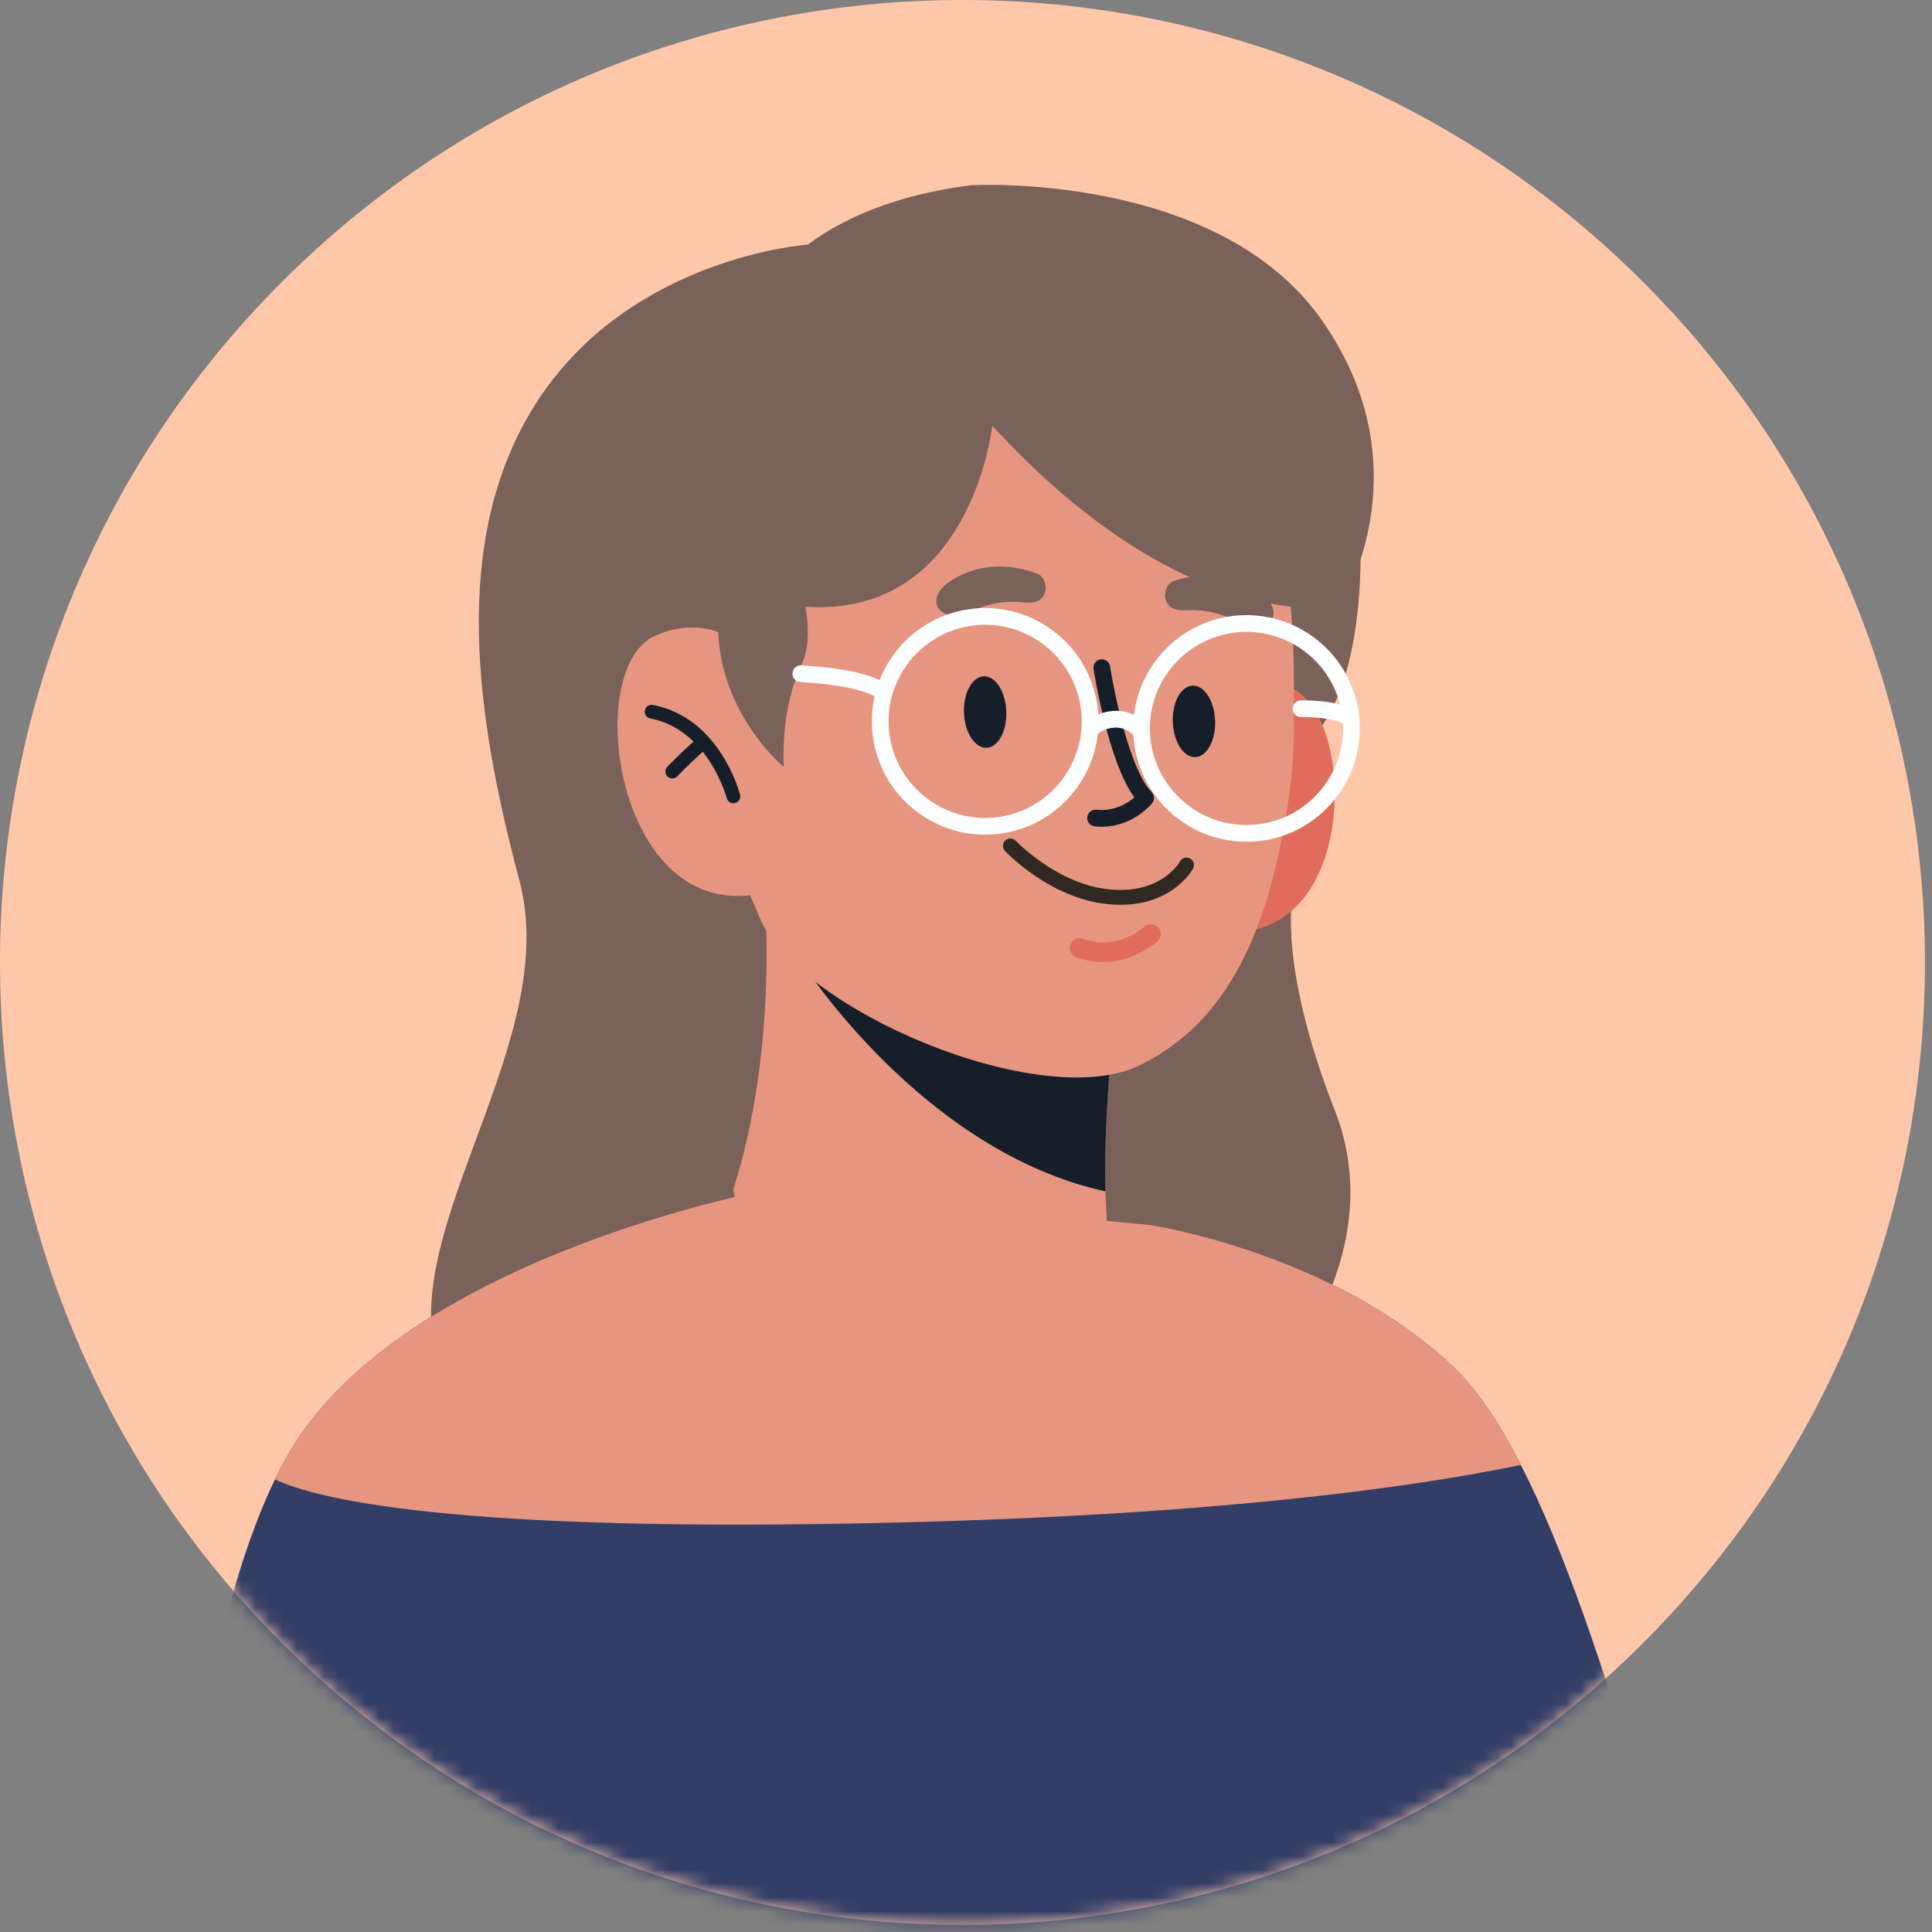 <svg width="140" height="140" viewBox="0 0 140 140" fill="none" xmlns="http://www.w3.org/2000/svg">
<rect x="0" y="0" width="140" height="140" fill="#808080" stroke="none"/>
<path d="M119.061 119.061C146.298 91.824 146.298 47.664 119.061 20.428C91.824 -6.809 47.664 -6.809 20.428 20.428C-6.809 47.664 -6.809 91.824 20.428 119.061C47.664 146.298 91.824 146.298 119.061 119.061Z" fill="#FFC7AA"/>
<mask id="mask0_181_3185" style="mask-type:luminance" maskUnits="userSpaceOnUse" x="0" y="0" width="140" height="140">
<path d="M119.061 119.061C146.298 91.824 146.298 47.664 119.061 20.428C91.824 -6.809 47.664 -6.809 20.428 20.428C-6.809 47.664 -6.809 91.824 20.428 119.061C47.664 146.298 91.824 146.298 119.061 119.061Z" fill="white"/>
</mask>
<g mask="url(#mask0_181_3185)">
<path d="M58.538 17.725C58.538 17.725 46.015 18.578 39.159 28.74C32.303 38.903 34.634 52.478 37.651 63.86C40.668 75.242 29.012 88.765 31.617 98.321C34.222 107.877 58.538 101.742 58.538 101.742V17.725Z" fill="#7A615A"/>
<path d="M93.673 64.928C93.673 64.928 92.58 69.894 96.723 80.453C100.866 91.012 92.283 100.199 92.283 100.199L77.521 95.4L79.599 68.341L93.673 64.928Z" fill="#7A615A"/>
<path d="M98.498 37.258C98.498 37.258 99.699 50.766 93.769 54.639C87.839 58.513 92.284 41.056 92.284 41.056L98.498 37.258Z" fill="#7A615A"/>
<path d="M122.258 142.572L12.677 138.863C12.677 138.863 14.414 118.571 19.924 107.206C20.529 105.968 21.172 104.826 21.873 103.837C31.098 90.677 55.863 86.165 55.863 86.165L83.354 88.766C83.354 88.766 96.639 90.772 105.384 99.114C107.073 100.727 108.696 103.213 110.212 106.16C116.517 118.436 122.258 142.572 122.258 142.572Z" fill="#333E67"/>
<path d="M80.528 91.79C75.137 113.735 53.947 93.625 53.147 86.166C56.489 75.671 55.37 64.45 55.37 64.45L80.734 73.426C80.676 74.166 80.616 74.909 80.556 75.655C80.277 79.097 80.012 82.616 80.108 86.335C80.154 88.103 80.281 89.916 80.528 91.79Z" fill="#E69680"/>
<path d="M80.108 86.334C66.798 83.422 58.106 69.745 58.106 69.745L80.556 75.654C80.278 79.096 80.013 82.616 80.108 86.334Z" fill="#161F29"/>
<path d="M86.215 54.605C86.215 54.605 88.129 48.36 93.211 49.732C98.294 51.104 98.642 67.969 88.989 67.532L86.215 54.605Z" fill="#E06C5C"/>
<path d="M93.749 53.48C93.743 54.037 93.716 54.63 93.668 55.256C93.617 55.954 93.539 56.686 93.437 57.451C93.321 58.326 93.171 59.242 92.993 60.183C92.889 60.75 92.773 61.324 92.646 61.905C90.687 70.941 86.907 75.085 82.581 77.197C75.454 80.679 57.793 73.166 55.041 66.477C53.051 61.643 53.083 63.644 52.554 50.62C52.022 37.597 57.329 30.434 57.329 30.434C64.522 22.192 77.379 23.428 85.734 28.876C94.091 34.32 93.821 44.461 93.749 53.48Z" fill="#E69680"/>
<path d="M82.489 65.459C81.859 65.566 81.142 65.599 80.33 65.524C76.13 65.132 72.96 61.807 72.827 61.665C72.624 61.449 72.634 61.109 72.85 60.906C73.066 60.703 73.405 60.713 73.609 60.929C73.639 60.961 76.64 64.1 80.429 64.454C84.181 64.804 85.495 62.449 85.507 62.425C85.648 62.163 85.974 62.066 86.235 62.207C86.497 62.347 86.594 62.673 86.454 62.934C86.4 63.035 85.317 64.981 82.489 65.459Z" fill="#302922"/>
<path d="M83.455 68.539C83.709 68.358 83.858 68.223 83.882 68.201C84.17 67.934 84.188 67.485 83.921 67.196C83.656 66.908 83.208 66.886 82.918 67.155C82.833 67.232 80.92 68.931 78.48 68.029C78.112 67.893 77.703 68.081 77.567 68.449C77.431 68.817 77.619 69.226 77.987 69.362C80.517 70.298 82.593 69.153 83.455 68.539Z" fill="#E06C5C"/>
<path d="M80.302 59.884C79.996 59.915 79.671 59.917 79.326 59.881C78.993 59.845 78.752 59.547 78.787 59.215C78.822 58.882 79.122 58.641 79.453 58.676C80.767 58.815 81.719 58.196 82.197 57.785C80.307 55.202 79.286 48.763 79.241 48.472C79.189 48.141 79.416 47.832 79.746 47.78C80.084 47.732 80.387 47.955 80.438 48.285C80.75 50.288 81.899 55.829 83.446 57.392C83.662 57.61 83.68 57.955 83.49 58.195C83.435 58.264 82.285 59.683 80.302 59.884Z" fill="#161F29"/>
<path d="M75.164 41.578C75.164 41.578 71.772 40.051 68.713 42.218C67.004 43.429 68.004 45.216 70.214 44.34C71.757 43.728 72.613 43.499 74.385 43.663C76.156 43.827 76.016 41.848 75.164 41.578Z" fill="#7A615A"/>
<path d="M85.09 42.092C85.09 42.092 88.562 40.756 91.495 43.092C93.134 44.397 92.036 46.125 89.879 45.127C88.373 44.43 87.53 44.154 85.753 44.218C83.976 44.281 84.224 42.313 85.09 42.092Z" fill="#7A615A"/>
<path d="M55.809 48.955C55.809 48.955 52.775 43.728 47.465 46.072C42.156 48.417 44.595 66.852 55.04 64.763L55.809 48.955Z" fill="#E69680"/>
<path d="M56.711 39.012C56.711 39.012 59.658 44.836 58.066 48.21C56.474 51.585 56.805 55.581 56.805 55.581C56.805 55.581 50.784 50.649 52.265 42.814C53.746 34.98 56.711 39.012 56.711 39.012Z" fill="#7A615A"/>
<path d="M53.627 57.579C53.697 57.846 53.537 58.118 53.27 58.188C53.233 58.198 53.198 58.203 53.162 58.205C52.933 58.214 52.72 58.06 52.66 57.83C52.652 57.8 52.183 56.056 50.924 54.475C49.9 55.395 49.086 56.246 49.075 56.256C48.982 56.356 48.858 56.406 48.733 56.41C48.604 56.415 48.474 56.369 48.369 56.274C48.171 56.084 48.165 55.768 48.354 55.567C48.391 55.528 49.205 54.678 50.254 53.733C49.457 52.959 48.429 52.31 47.123 52.062C46.853 52.01 46.677 51.749 46.729 51.479C46.781 51.206 47.042 51.029 47.312 51.082C52.128 52.004 53.568 57.352 53.627 57.579Z" fill="#161F29"/>
<path d="M72.215 60.442C67.71 60.898 63.674 57.604 63.218 53.099C62.762 48.595 66.056 44.559 70.561 44.103C75.067 43.647 79.102 46.941 79.558 51.445C80.014 55.951 76.72 59.986 72.215 60.442ZM70.683 45.309C66.843 45.698 64.035 49.138 64.423 52.977C64.812 56.817 68.252 59.625 72.092 59.237C75.932 58.848 78.74 55.408 78.351 51.568C77.964 47.728 74.523 44.92 70.683 45.309Z" fill="#FDFEFF"/>
<path d="M89.619 45.822C85.779 46.21 82.971 49.651 83.36 53.49C83.749 57.33 87.189 60.138 91.029 59.749C94.869 59.361 97.677 55.92 97.289 52.08C96.9 48.241 93.46 45.433 89.619 45.822ZM91.151 60.955C86.646 61.411 82.61 58.117 82.154 53.612C81.698 49.108 84.992 45.072 89.497 44.616C94.002 44.16 98.038 47.454 98.494 51.958C98.95 56.464 95.656 60.499 91.151 60.955Z" fill="#FDFEFF"/>
<path d="M82.274 53.407C81.054 52.055 79.615 53.102 79.454 53.226L78.706 52.273C79.547 51.606 81.568 50.814 83.175 52.595L82.274 53.407Z" fill="#FDFEFF"/>
<path d="M63.945 50.701C63.767 50.719 63.582 50.658 63.449 50.52C63.383 50.467 62.343 49.68 57.993 49.42C57.659 49.4 57.404 49.113 57.425 48.779C57.444 48.444 57.739 48.184 58.066 48.211C63.073 48.51 64.173 49.505 64.343 49.702C64.562 49.956 64.533 50.338 64.281 50.556C64.181 50.641 64.065 50.689 63.945 50.701Z" fill="#FDFEFF"/>
<path d="M97.952 52.622C97.83 52.634 97.702 52.61 97.589 52.543C96.653 52.004 94.899 51.942 94.302 51.964C93.968 51.977 93.687 51.715 93.674 51.381C93.662 51.047 93.921 50.761 94.258 50.753C94.36 50.75 96.769 50.671 98.195 51.494C98.486 51.661 98.585 52.032 98.417 52.321C98.314 52.497 98.14 52.603 97.952 52.622Z" fill="#FDFEFF"/>
<path d="M70.321 13.424C70.321 13.424 88.228 12.365 95.82 23.251C103.411 34.137 97.059 43.975 97.059 43.975C97.059 43.975 85.94 46.182 71.904 30.842C71.904 30.842 70.569 43.35 60.186 43.975C49.803 44.601 52.25 34.795 52.25 34.795C52.25 34.795 48.276 16.32 70.321 13.424Z" fill="#7A615A"/>
<path d="M72.921 51.539C72.976 52.969 72.334 54.155 71.488 54.187C70.64 54.219 69.91 53.086 69.855 51.656C69.8 50.226 70.442 49.04 71.289 49.008C72.136 48.976 72.866 50.109 72.921 51.539Z" fill="#161F29"/>
<path d="M88.052 52.214C88.107 53.644 87.464 54.83 86.618 54.862C85.771 54.894 85.041 53.761 84.986 52.331C84.931 50.901 85.574 49.715 86.42 49.683C87.267 49.651 87.997 50.784 88.052 52.214Z" fill="#161F29"/>
<path d="M110.211 106.159C101.994 107.848 87.75 109.797 64.386 110.344C32.806 111.083 22.957 108.626 19.924 107.205C20.529 105.967 21.172 104.825 21.873 103.836C31.098 90.676 55.863 86.164 55.863 86.164L83.354 88.765C83.354 88.765 96.639 90.771 105.384 99.113C107.072 100.726 108.694 103.212 110.211 106.159Z" fill="#E69680"/>
</g>
</svg>
